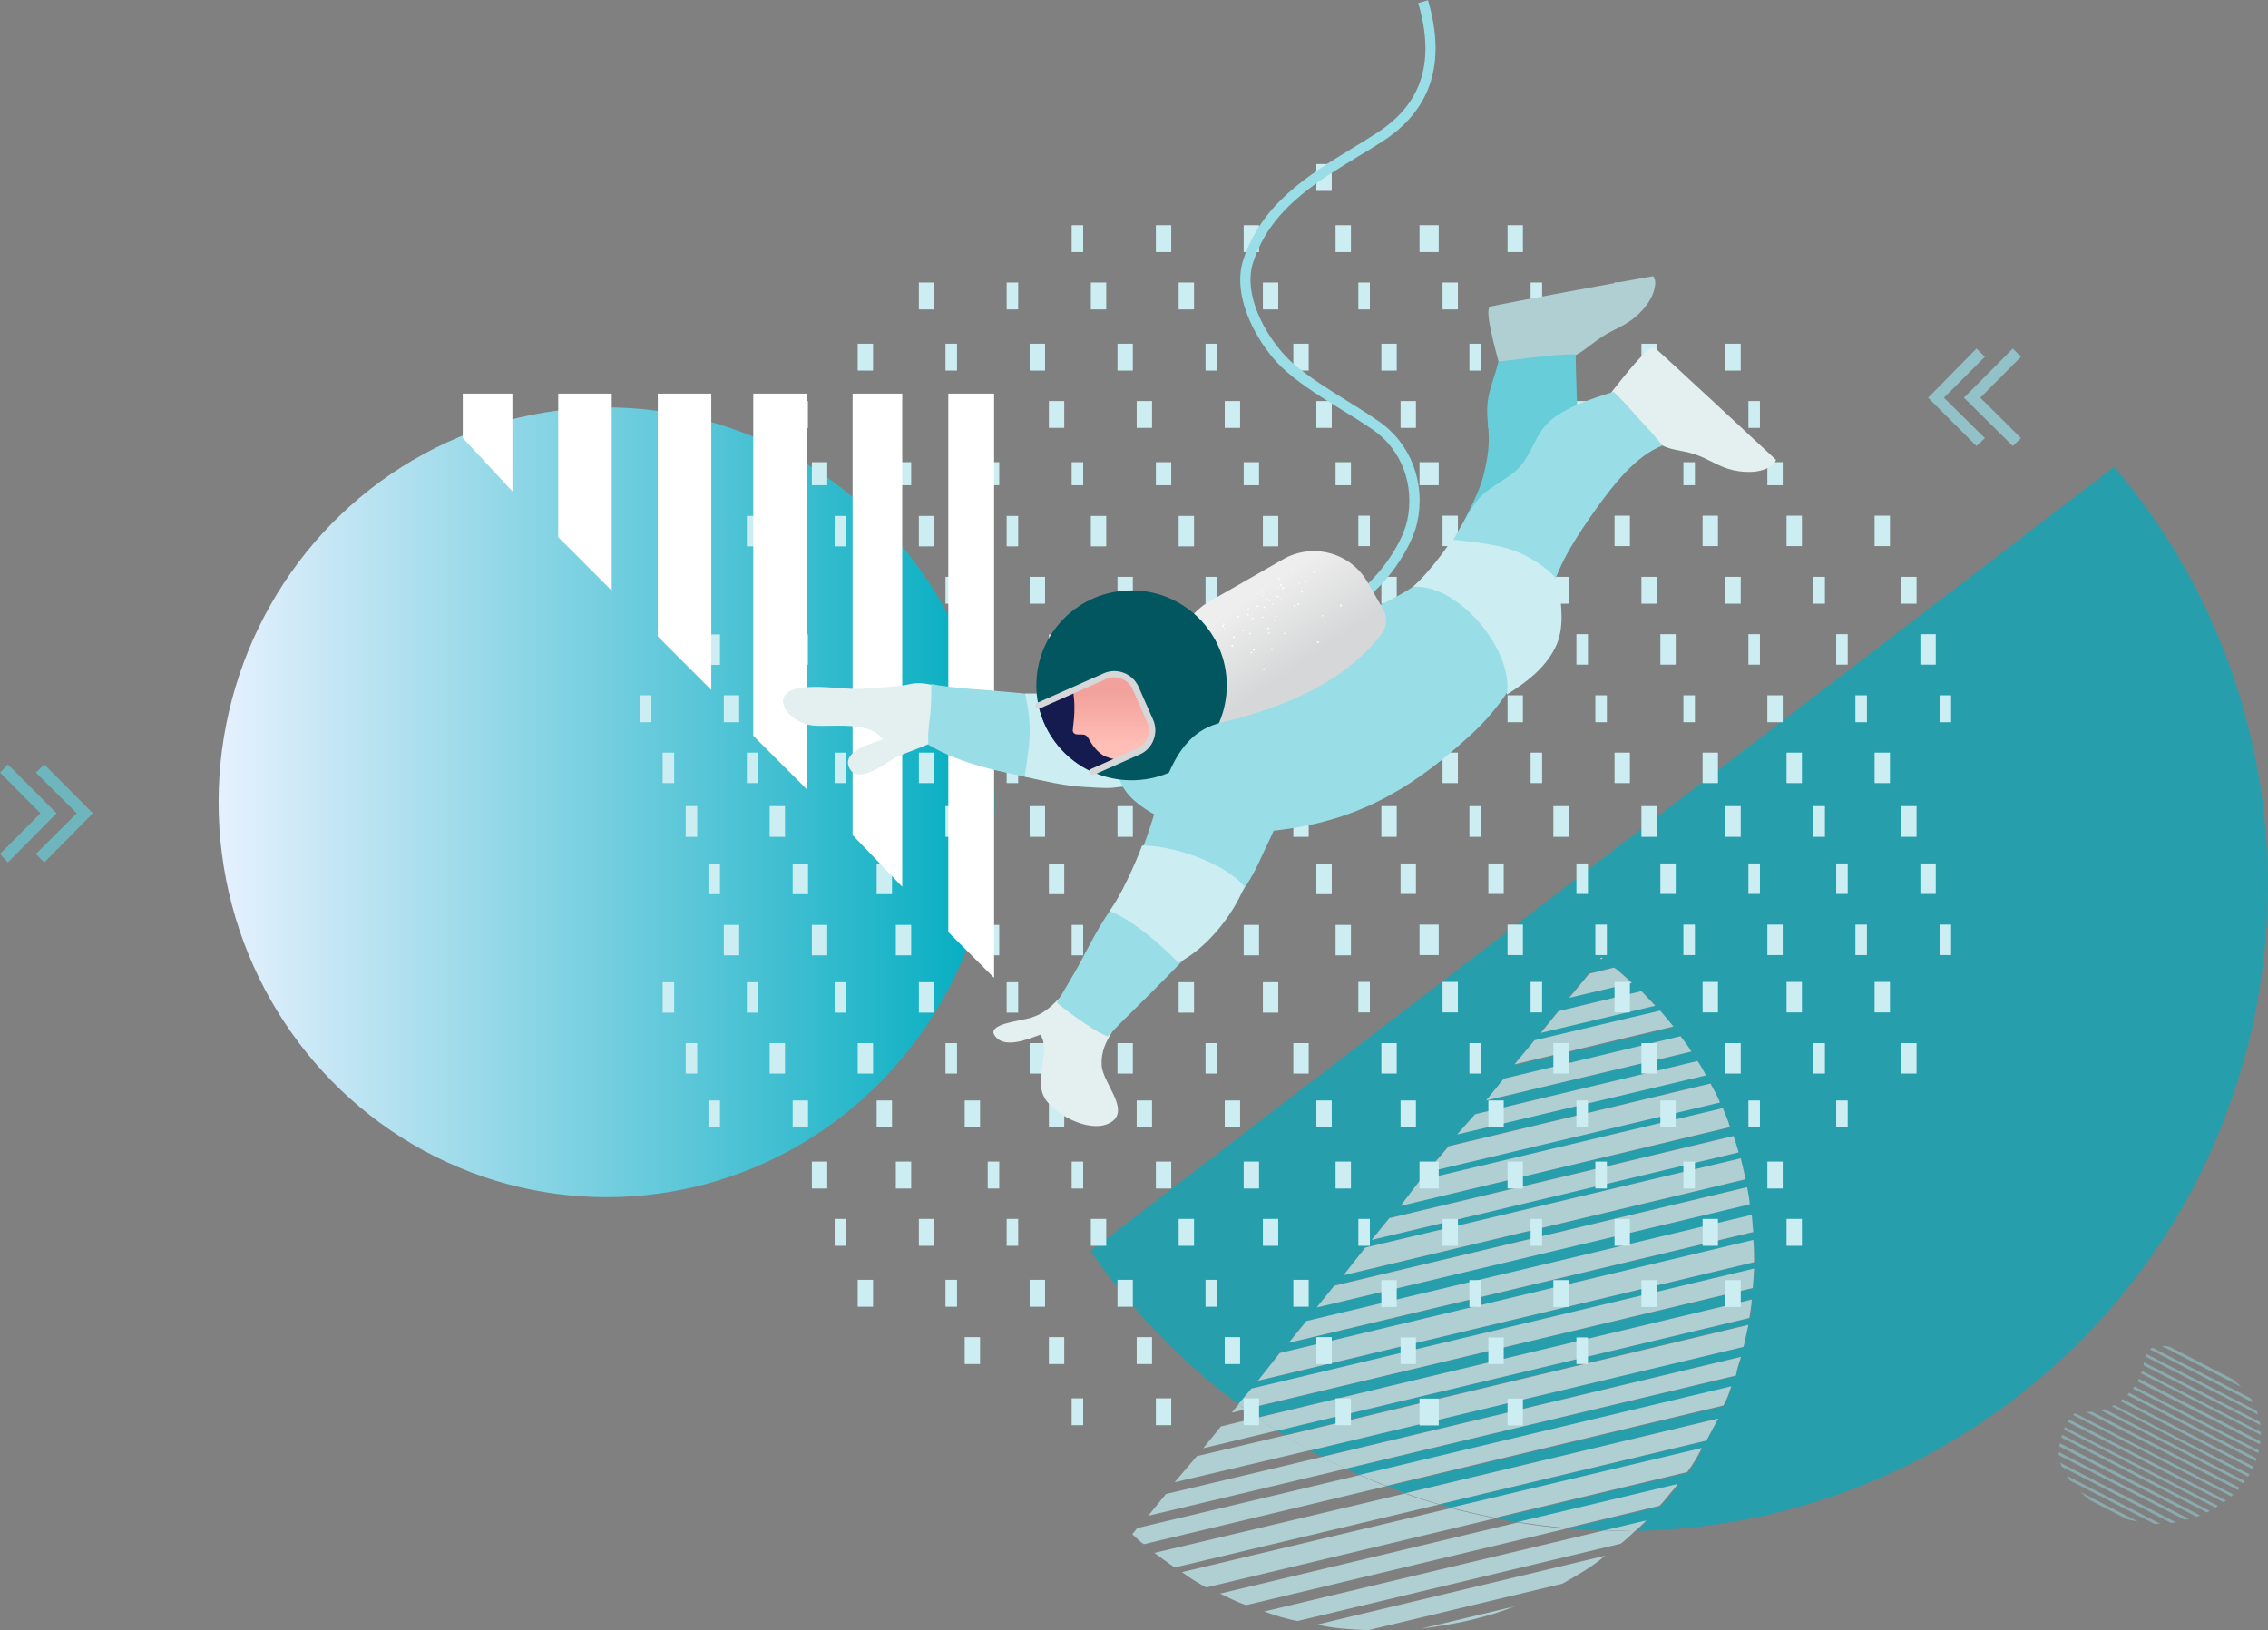 <?xml version="1.0" encoding="utf-8"?>
<!-- Generator: Adobe Illustrator 24.2.0, SVG Export Plug-In . SVG Version: 6.00 Build 0)  -->
<svg version="1.1" id="Layer_1" xmlns="http://www.w3.org/2000/svg" xmlns:xlink="http://www.w3.org/1999/xlink" x="0px" y="0px"
	 viewBox="0 0 886.1 637" style="enable-background:new 0 0 886.1 637;" xml:space="preserve">
<rect x="0" y="0" width="886.1" height="637" fill="#808080" stroke="none"/>
<style type="text/css">
	.st0{fill:url(#SVGID_1_);}
	.st1{opacity:0.69;}
	.st2{fill:#99DEE6;}
	.st3{fill:#67CDD9;}
	.st4{opacity:0.45;fill:#99DEE6;enable-background:new    ;}
	.st5{opacity:0.7;fill:#01ACC0;enable-background:new    ;}
	.st6{fill:#BED6FD;}
	.st7{fill:#AFCFD3;}
	.st8{fill:#CCEEF2;}
	.st9{fill:#FFFFFF;}
	.st10{fill:none;}
	.st11{fill:#E4EFF0;}
	.st12{fill:url(#SVGID_2_);}
	.st13{fill:#015660;}
	.st14{fill:#151A4F;}
	.st15{fill:url(#SVGID_3_);}
	.st16{fill:#D6D7D8;}
</style>
<g>
	
		<linearGradient id="SVGID_1_" gradientUnits="userSpaceOnUse" x1="-3735.408" y1="-2504.983" x2="-1132.833" y2="-2504.983" gradientTransform="matrix(0.117 0 0 -0.117 520.575 21.669)">
		<stop  offset="0" style="stop-color:#E8F1FE"/>
		<stop  offset="1" style="stop-color:#01ACC0"/>
	</linearGradient>
	<ellipse class="st0" cx="237" cy="313.5" rx="151.6" ry="154.3"/>
	<g class="st1">
		<g>
			<polygon class="st2" points="786.4,174.3 767.3,155.4 786.4,136.2 789.6,139.4 773.7,155.4 789.6,171.2 			"/>
		</g>
		<g>
			<polygon class="st2" points="772.2,174.3 753.3,155.4 772.2,136.2 775.5,139.4 759.5,155.4 775.5,171.2 			"/>
		</g>
	</g>
	<g class="st1">
		<g>
			<polygon class="st3" points="3.1,337 0,333.7 15.8,317.8 0,301.9 3.1,298.7 22.1,317.8 			"/>
		</g>
		<g>
			<polygon class="st3" points="17.3,337 14,333.7 30,317.8 14,301.9 17.3,298.7 36.3,317.8 			"/>
		</g>
	</g>
	<g>
		<path class="st4" d="M816.4,586.1l14.5,7.5c1.5,0.4,3,0.7,4.5,1L812.8,583C814.1,584.1,815.2,585.2,816.4,586.1z"/>
		<path class="st4" d="M808.7,578.5l32.9,16.9c0.7,0,1.6,0,2.4,0l-36.6-18.8C807.8,577.1,808.2,577.7,808.7,578.5z"/>
		<path class="st4" d="M805.5,573.1l42.7,22c0.6-0.1,1.2-0.1,1.9-0.3l-45.3-23.3C805.1,572,805.2,572.5,805.5,573.1z"/>
		<path class="st4" d="M804.5,568.7l49.1,25.2c0.6-0.1,1-0.3,1.6-0.4l-50.8-26.1C804.3,567.8,804.3,568.3,804.5,568.7z"/>
		<path class="st4" d="M804.6,565.2l53.6,27.5c0.4-0.1,0.9-0.3,1.3-0.6L804.9,564C804.6,564.3,804.6,564.7,804.6,565.2z"/>
		<path class="st4" d="M805.4,561.7l56.8,29.3c0.4-0.1,0.7-0.4,1.2-0.6l-57.6-29.7C805.5,561,805.4,561.4,805.4,561.7z"/>
		<path class="st4" d="M806.4,558.6l59.1,30.5c0.3-0.1,0.7-0.4,1-0.7l-59.9-30.8C806.7,558,806.6,558.3,806.4,558.6z"/>
		<path class="st4" d="M807.8,555.6l60.9,31.4c0.3-0.3,0.7-0.4,1-0.7l-61.4-31.7C808.2,554.9,808.1,555.3,807.8,555.6z"/>
		<path class="st4" d="M810.2,552.6c-0.1,0.1-0.1,0.1-0.3,0.3l61.8,31.8c0.3-0.3,0.6-0.4,0.9-0.7l-61.7-31.7
			C810.6,552.3,810.3,552.5,810.2,552.6z"/>
		<path class="st4" d="M815.7,551.7c-0.3,0-0.4,0-0.7,0l59.3,30.5c0.3-0.3,0.4-0.6,0.7-0.9l-57.8-29.7
			C816.6,551.7,816.1,551.7,815.7,551.7z"/>
		<path class="st4" d="M820.8,551.1l55.6,28.5c0.3-0.3,0.4-0.6,0.6-0.9l-54.8-28.1C821.8,550.8,821.4,551,820.8,551.1z"/>
		<path class="st4" d="M825,549.5l53.3,27.5c0.1-0.3,0.4-0.6,0.6-0.9l-52.7-27C825.9,549,825.4,549.3,825,549.5z"/>
		<path class="st4" d="M828.4,547.5l51.7,26.6c0.1-0.3,0.3-0.6,0.4-1l-51.1-26.3C829,546.9,828.7,547.2,828.4,547.5z"/>
		<path class="st4" d="M831.1,545.1l50.2,25.8c0.1-0.3,0.3-0.7,0.4-1l-49.9-25.7C831.7,544.7,831.4,544.8,831.1,545.1z"/>
		<path class="st4" d="M833.3,542.6l49,25.2c0.1-0.3,0.1-0.7,0.3-1l-48.7-25.1C833.8,542,833.6,542.3,833.3,542.6z"/>
		<path class="st4" d="M835.1,539.8l47.9,24.6c0-0.4,0.1-0.7,0.1-1.2l-47.5-24.5C835.6,539.2,835.4,539.5,835.1,539.8z"/>
		<path class="st4" d="M883.3,559.6l-46.4-23.9c-0.1,0.3-0.3,0.7-0.3,1l46.7,24C883.3,560.4,883.3,560.1,883.3,559.6z"/>
		<path class="st4" d="M882.9,555.6l-45.3-23.3c0,0.4-0.1,0.7-0.1,1.2l45.7,23.4C883,556.5,883,556,882.9,555.6z"/>
		<path class="st4" d="M881.7,551.3L838.5,529c-0.1,0.3-0.3,0.6-0.4,1l44.1,22.7C882.2,552.3,882,551.9,881.7,551.3z"/>
		<path class="st4" d="M879.5,546.6c-0.1-0.1-0.1-0.3-0.3-0.3L841,526.6c-0.4,0.1-0.7,0.4-1,0.7l40.3,20.8
			C880.1,547.7,879.8,547.1,879.5,546.6z"/>
		<path class="st4" d="M872.4,539l-24.6-12.7c-1-0.3-2.2-0.4-3.3-0.4l31.2,16.1C874.7,541,873.6,540.1,872.4,539z"/>
	</g>
	<path class="st5" d="M834.1,192.4c-2.7-3.4-5.4-6.7-8.1-10L426.1,488.8c2.4,3.6,4.9,7,7.6,10.5c14.8,19.3,31.7,35.7,50.2,49.4
		l5.1-6.1l196.4-46.9c-0.1,2.5-0.3,5.1-0.4,7.6l-198.3,47.3c1.5,1,3.1,2.2,4.6,3.3l193.3-46.1c-0.1,2.5-0.6,4.5-0.9,7.2l-184.9,44
		c0.9,0.6,1.9,1.2,3,1.8l181.3-43.3c-0.6,2.7-1.2,6-1.9,8.7l-169.5,40.5c1.6,0.9,3.3,1.8,4.8,2.5l163.8-39.1
		c-0.7,2.1-1.5,4.8-2.2,7.5l-152.2,36.3c1.8,0.9,3.6,1.6,5.4,2.5l145.2-34.6c-0.9,2.7-1.8,5.4-3,7.6l-131.6,31.4
		c2.4,0.9,4.8,1.8,7.2,2.7l122.3-29.3c-1.5,2.8-3,5.7-4.6,8.7l-104.4,24.9c1.6,0.4,3.1,0.9,4.8,1.3l98-23.3
		c-1.6,3.6-3.7,6.6-5.7,9.6l-75.1,17.9c3,0.6,6,1.2,9,1.6l62.3-14.8c-0.7,1.5-1.6,2.2-2.5,3.3c-1.5,1.8-2.8,3.6-4.5,5.2l-36.3,8.7
		c4.9,0.4,9.9,0.7,14.8,0.9l16.4-3.9c-1.3,1.3-2.7,2.7-4,3.9c51.8-1,103.8-18.1,148-52C897.8,461.4,918.7,303.1,834.1,192.4z
		 M625.7,374.1c0.1,0.1,0.4,0.4,0.6,0.4l-1.2,0.3L625.7,374.1z M620.8,380.3l9.7-2.4c0.4,0.6,0.7,0.4,1,0.7c2.1,1.6,4,3.6,6,5.1
		l-24.5,5.8L620.8,380.3z M608.9,395.1l32.4-7.8c1.9,2.1,3.6,3.6,5.4,5.5L602,403.4L608.9,395.1z M599.4,406.7l49.1-11.6
		c1.8,2.1,3.6,4.2,5.4,6.3l-62.1,14.8L599.4,406.7z M587.5,421.5l69.1-16.6c1.5,2.1,2.7,3.7,4.2,6L580.6,430L587.5,421.5z
		 M576.3,435.4l86.9-20.8c1.2,1.6,2.4,3.9,3.4,5.4l-97.2,23.1L576.3,435.4z M566,447.8l102.3-24.5c1.2,2.2,2.5,5.1,3.7,7.3
		l-114.7,27.3L566,447.8z M554.8,461.2L673.1,433c1.2,2.8,2.1,5.1,3,7.5l-128.9,30.6L554.8,461.2z M542.8,475.9l134.4-32.1
		c0.7,2.4,1.5,4.6,2.1,6.4L536,484.4L542.8,475.9z M533.4,487.5l146.7-34.9c0.7,3,1.3,5.4,2.1,8.2l-157.1,37.5L533.4,487.5z
		 M521.3,502.3l161.3-38.5c0.4,2.4,0.9,4.8,1.2,6.6l-169.2,40.3L521.3,502.3z M510.3,516.3l174-41.5c0.3,2.4,0.4,4.3,0.6,6.7
		l-181.5,43.3L510.3,516.3z M491.5,539.5l8.5-10.8l185.2-44.2c0.1,3.1,0.1,5.5,0.3,8.7L491.5,539.5z"/>
	<path class="st6" d="M625.7,374.1l-0.6,0.7l1.2-0.3C626.2,374.6,625.9,374.3,625.7,374.1z"/>
	<g>
		<path class="st7" d="M534.5,637l76-18.2c5.7-3.3,11.4-6.4,16.6-10.9l-112.5,26.9C521.3,636.4,527.8,636.7,534.5,637z"/>
		<path class="st7" d="M626.8,598l-132.9,31.7c4.3,1.5,8.7,3,13.1,3.7l126.2-30.2c2.1-1.6,4-3.4,6-5.4
			C635.1,598.2,631,598.2,626.8,598z"/>
		<path class="st7" d="M643.2,594.1l-16.4,3.9c4.2,0.1,8.2,0.1,12.4,0C640.5,596.8,641.9,595.5,643.2,594.1z"/>
		<path class="st7" d="M444.3,597.1l-1.9,2.4c1.5,1.3,3,3,4.5,3.9l94.8-22.7c-3.6-1.3-7-2.8-10.5-4.3L444.3,597.1z"/>
		<path class="st7" d="M676.4,541.7l-145.2,34.6c3.4,1.5,7,3,10.5,4.3l131.6-31.4C674.6,547.2,675.5,544.4,676.4,541.7z"/>
		<path class="st7" d="M467.6,569l-8.7,10.2l52.9-12.5c-3.3-1.8-6.6-3.7-9.9-5.8L467.6,569z"/>
		<path class="st7" d="M683.1,517.7L501.8,561c3.3,1.9,6.6,3.9,9.9,5.8l169.5-40.5C681.9,523.5,682.5,520.2,683.1,517.7z"/>
		<path class="st7" d="M455.5,583.8l-6.9,8.5l77.2-18.4c-3.1-1.5-6.3-3-9.3-4.6L455.5,583.8z"/>
		<path class="st7" d="M680.2,530.2l-163.8,39.1c3.1,1.6,6.1,3.1,9.3,4.6l152.5-36.4C678.7,534.8,679.5,532.3,680.2,530.2z"/>
		<path class="st7" d="M451,606.8c2.5,1.9,5.2,3.7,7.9,5.7l103.3-24.6c-4.5-1.3-9-2.7-13.3-4.3L451,606.8z"/>
		<path class="st7" d="M671.3,554.3L549,583.5c4.5,1.6,8.8,3,13.3,4.3l104.4-24.9C668.3,559.9,669.8,557.1,671.3,554.3z"/>
		<path class="st7" d="M631.6,378.8c-0.3-0.3-0.6-0.3-1-0.7l-9.7,2.4l-7.8,9.4l24.5-5.8C635.7,382.4,633.6,380.4,631.6,378.8z"/>
		<path class="st7" d="M680.1,452.6l-146.7,34.9l-8.5,10.8L682,460.8C681.4,457.9,680.8,455.5,680.1,452.6z"/>
		<path class="st7" d="M476.7,622.7c3.3,1.6,6.7,3.4,10.2,4.5L612,597.3c-6.3-0.6-12.7-1.3-19-2.4L476.7,622.7z"/>
		<path class="st7" d="M652.8,583.2c0.9-1,1.8-1.9,2.5-3.3L593,594.7c6.3,1,12.5,1.8,19,2.4l36.3-8.7
			C649.8,587,651.3,585,652.8,583.2z"/>
		<path class="st7" d="M461.8,614.3c3.1,2.4,6.3,4.2,9.4,6l112.9-27c-5.7-1.2-11.5-2.5-17.2-4L461.8,614.3z"/>
		<path class="st7" d="M664.9,565.8l-98,23.3c5.7,1.5,11.4,2.8,17.2,4l75.1-17.9C661.3,572.3,663.2,569.3,664.9,565.8z"/>
		<path class="st7" d="M477,557.4l-6.9,8.5l28.7-6.9c-2.5-1.6-5.1-3.3-7.6-5.1L477,557.4z"/>
		<path class="st7" d="M684.4,507.8L491.2,554c2.5,1.8,5.1,3.4,7.6,5.1L683.5,515C683.8,512.4,684.3,510.3,684.4,507.8z"/>
		<path class="st7" d="M663.2,414.6l-86.9,20.8l-7,7.9l97.2-23.1C665.6,418.4,664.4,416.3,663.2,414.6z"/>
		<path class="st7" d="M648.6,394.9l-49.1,11.6l-7.8,9.4l62.1-14.8C652.2,399.1,650.4,397,648.6,394.9z"/>
		<path class="st7" d="M656.6,404.9l-69.1,16.6l-6.9,8.5l80.2-19.1C659.5,408.6,658.1,407,656.6,404.9z"/>
		<path class="st7" d="M668.3,423.4L566,447.9l-8.7,10.2L672,430.8C671,428.4,669.6,425.7,668.3,423.4z"/>
		<path class="st7" d="M641.3,387.3l-32.4,7.8l-6.9,8.5l44.7-10.6C644.8,390.9,643.2,389.4,641.3,387.3z"/>
		<path class="st7" d="M481.2,552l5.4-1.3c-0.9-0.6-1.8-1.3-2.7-1.9L481.2,552z"/>
		<path class="st7" d="M685.3,495.7l-196.4,46.9l-5.1,6.1c0.9,0.6,1.8,1.3,2.7,1.9l198.3-47.3C685,500.8,685.2,498.3,685.3,495.7z"
			/>
		<path class="st7" d="M591.7,627.7l-36.4,8.7C567.6,634.8,580,632.4,591.7,627.7z"/>
		<path class="st7" d="M684.4,474.7l-174,41.5l-6.9,8.5L685,481.4C684.7,479,684.7,477.2,684.4,474.7z"/>
		<path class="st7" d="M500,528.7l-8.5,10.8l193.8-46.3c0-3.1,0-5.7-0.3-8.7L500,528.7z"/>
		<path class="st7" d="M677.3,443.9L542.8,476l-6.9,8.5l143.4-34.2C678.7,448.5,678.1,446.1,677.3,443.9z"/>
		<path class="st7" d="M682.6,463.9l-161.3,38.5l-6.9,8.5l169.2-40.3C683.5,468.7,683.1,466.3,682.6,463.9z"/>
		<path class="st7" d="M673.1,433l-118.3,28.2l-7.6,10l128.7-30.8C675.2,438.1,674.3,435.8,673.1,433z"/>
	</g>
	<path class="st8" d="M757.8,271.7h4.5v10.5h-4.5V271.7z M757.8,361.3h4.5v11.9h-4.5V361.3z M750.3,247.8h6v11.9h-6V247.8z
		 M750.3,337.4h6v11.9h-6V337.4z M742.8,225.4h6v10.5h-6V225.4z M742.8,315h6v12h-6V315z M742.8,407.6h6v11.9h-6V407.6z
		 M732.4,201.5h6v11.9h-6V201.5z M732.4,294.1h6V306h-6V294.1z M732.4,383.7h6v11.9h-6V383.7z M724.9,271.7h4.5v10.5h-4.5V271.7z
		 M724.9,361.3h4.5v11.9h-4.5V361.3z M717.4,247.8h4.5v11.9h-4.5V247.8z M717.4,337.4h4.5v11.9h-4.5V337.4z M717.4,430h4.5v10.5
		h-4.5V430z M708.5,225.4h4.5v10.5h-4.5V225.4z M708.5,315h4.5v12h-4.5V315z M708.5,407.6h4.5v11.9h-4.5V407.6z M698,201.5h6v11.9
		h-6V201.5z M698,294.1h6V306h-6V294.1z M698,383.7h6v11.9h-6V383.7z M698,476.3h6v10.5h-6V476.3z M690.5,180.6h6v9h-6V180.6z
		 M690.5,271.7h6v10.5h-6V271.7z M690.5,361.3h6v11.9h-6V361.3z M690.5,453.9h6v10.5h-6V453.9z M683.1,156.7h4.5v10.5h-4.5V156.7z
		 M683.1,247.8h4.5v11.9h-4.5V247.8z M683.1,337.4h4.5v11.9h-4.5V337.4z M683.1,430h4.5v10.5h-4.5V430z M674.1,134.3h6v10.5h-6
		V134.3z M674.1,225.4h6v10.5h-6V225.4z M674.1,315h6v12h-6V315z M674.1,407.6h6v11.9h-6V407.6z M674.1,500.2h6v10.5h-6V500.2z
		 M665.2,201.5h6v11.9h-6V201.5z M665.2,294.1h6V306h-6V294.1z M665.2,383.7h6v11.9h-6V383.7z M665.2,476.3h6v10.5h-6V476.3z
		 M657.7,180.6h4.5v9h-4.5V180.6z M657.7,271.7h4.5v10.5h-4.5V271.7z M657.7,361.3h4.5v11.9h-4.5V361.3z M657.7,453.9h4.5v10.5h-4.5
		V453.9z M648.7,156.7h6v10.5h-6V156.7z M648.7,247.8h6v11.9h-6V247.8z M648.7,337.4h6v11.9h-6V337.4z M648.7,430h6v10.5h-6V430z
		 M641.3,134.3h6v10.5h-6V134.3z M641.3,225.4h6v10.5h-6V225.4z M641.3,315h6v12h-6V315z M641.3,407.6h6v11.9h-6V407.6z
		 M641.3,500.2h6v10.5h-6V500.2z M630.8,110.4h6v10.5h-6V110.4z M630.8,201.5h6v11.9h-6V201.5z M630.8,294.1h6V306h-6V294.1z
		 M630.8,383.7h6v11.9h-6V383.7z M630.8,476.3h6v10.5h-6V476.3z M623.3,180.6h4.5v9h-4.5V180.6z M623.3,271.7h4.5v10.5h-4.5V271.7z
		 M623.3,361.3h4.5v11.9h-4.5V361.3z M623.3,453.9h4.5v10.5h-4.5V453.9z M615.9,156.7h4.5v10.5h-4.5V156.7z M615.9,247.8h4.5v11.9
		h-4.5V247.8z M615.9,337.4h4.5v11.9h-4.5V337.4z M615.9,430h4.5v10.5h-4.5V430z M615.9,522.6h4.5V533h-4.5V522.6z M606.9,134.3h6
		v10.5h-6V134.3z M606.9,225.4h6v10.5h-6V225.4z M606.9,315h6v12h-6V315z M606.9,407.6h6v11.9h-6V407.6z M606.9,500.2h6v10.5h-6
		V500.2z M598,110.4h4.5v10.5H598V110.4z M598,201.5h4.5v11.9H598V201.5z M598,294.1h4.5V306H598V294.1z M598,383.7h4.5v11.9H598
		V383.7z M598,476.3h4.5v10.5H598V476.3z M589,88h6v10.5h-6V88z M589,180.6h6v9h-6V180.6z M589,271.7h6v10.5h-6V271.7z M589,361.3h6
		v11.9h-6V361.3z M589,453.9h6v10.5h-6V453.9z M589,546.5h6V557h-6V546.5z M581.5,156.7h6v10.5h-6V156.7z M581.5,247.8h6v11.9h-6
		V247.8z M581.5,337.4h6v11.9h-6V337.4z M581.5,430h6v10.5h-6V430z M581.5,522.6h6V533h-6V522.6z M574.1,134.3h4.5v10.5h-4.5V134.3z
		 M574.1,225.4h4.5v10.5h-4.5V225.4z M574.1,315h4.5v12h-4.5V315z M574.1,407.6h4.5v11.9h-4.5V407.6z M574.1,500.2h4.5v10.5h-4.5
		V500.2z M563.6,110.4h6v10.5h-6V110.4z M563.6,201.5h6v11.9h-6V201.5z M563.6,294.1h6V306h-6V294.1z M563.6,383.7h6v11.9h-6V383.7z
		 M563.6,476.3h6v10.5h-6V476.3z M554.6,88h7.5v10.5h-7.5V88z M554.6,180.6h7.5v9h-7.5V180.6z M554.6,271.7h7.5v10.5h-7.5V271.7z
		 M554.6,361.3h7.5v11.9h-7.5V361.3z M554.6,453.9h7.5v10.5h-7.5V453.9z M554.6,546.5h7.5V557h-7.5V546.5z M547.2,156.7h6v10.5h-6
		V156.7z M547.2,247.8h6v11.9h-6V247.8z M547.2,337.4h6v11.9h-6V337.4z M547.2,430h6v10.5h-6V430z M547.2,522.6h6V533h-6V522.6z
		 M539.7,134.3h6v10.5h-6V134.3z M539.7,225.4h6v10.5h-6V225.4z M539.7,315h6v12h-6V315z M539.7,407.6h6v11.9h-6V407.6z
		 M539.7,500.2h6v10.5h-6V500.2z M530.7,110.4h4.5v10.5h-4.5V110.4z M530.7,201.5h4.5v11.9h-4.5V201.5z M530.7,294.1h4.5V306h-4.5
		V294.1z M530.7,383.7h4.5v11.9h-4.5V383.7z M530.7,476.3h4.5v10.5h-4.5V476.3z M254.5,282.2H250v-10.5h4.5V282.2z M263.4,395.7
		h-4.5v-11.9h4.5V395.7z M263.4,306h-4.5v-11.9h4.5V306z M272.4,419.5h-4.5v-11.9h4.5V419.5z M272.4,327h-4.5v-12h4.5V327z
		 M272.4,235.9h-4.5v-10.5h4.5V235.9z M281.3,440.5h-4.5V430h4.5V440.5z M281.3,349.4h-4.5v-11.9h4.5V349.4z M281.3,259.8h-4.5
		v-11.9h4.5V259.8z M288.8,373.3h-6v-11.9h6V373.3z M288.8,282.2h-6v-10.5h6V282.2z M296.3,395.7h-4.5v-11.9h4.5V395.7z M296.3,306
		h-4.5v-11.9h4.5V306z M296.3,213.5h-4.5v-11.9h4.5V213.5z M306.7,419.5h-6v-11.9h6V419.5z M306.7,327h-6v-12h6V327z M306.7,235.9
		h-6v-10.5h6V235.9z M315.7,440.5h-6V430h6V440.5z M315.7,349.4h-6v-11.9h6V349.4z M315.7,259.8h-6v-11.9h6V259.8z M315.7,167.2h-6
		v-10.5h6V167.2z M323.2,464.4h-6v-10.5h6V464.4z M323.2,373.3h-6v-11.9h6V373.3z M323.2,282.2h-6v-10.5h6V282.2z M323.2,189.6h-6
		v-9h6V189.6z M330.6,486.8h-4.5v-10.5h4.5V486.8z M330.6,395.7h-4.5v-11.9h4.5V395.7z M330.6,306h-4.5v-11.9h4.5V306z M330.6,213.5
		h-4.5v-11.9h4.5V213.5z M341.1,510.6h-6v-10.5h6V510.6z M341.1,419.5h-6v-11.9h6V419.5z M341.1,327h-6v-12h6V327z M341.1,235.9h-6
		v-10.5h6V235.9z M341.1,144.8h-6v-10.5h6V144.8z M348.5,440.5h-6V430h6V440.5z M348.5,349.4h-6v-11.9h6V349.4z M348.5,259.8h-6
		v-11.9h6V259.8z M348.5,167.2h-6v-10.5h6V167.2z M356,464.4h-6v-10.5h6V464.4z M356,373.3h-6v-11.9h6V373.3z M356,282.2h-6v-10.5h6
		V282.2z M356,189.6h-6v-9h6V189.6z M365,486.8h-6v-10.5h6V486.8z M365,395.7h-6v-11.9h6V395.7z M365,306h-6v-11.9h6V306z
		 M365,213.5h-6v-11.9h6V213.5z M365,120.9h-6v-10.5h6V120.9z M373.9,510.6h-4.5v-10.5h4.5V510.6z M373.9,419.5h-4.5v-11.9h4.5
		V419.5z M373.9,327h-4.5v-12h4.5V327z M373.9,235.9h-4.5v-10.5h4.5V235.9z M373.9,144.8h-4.5v-10.5h4.5V144.8z M382.9,533h-6v-10.5
		h6V533z M382.9,440.5h-6V430h6V440.5z M382.9,349.4h-6v-11.9h6V349.4z M382.9,259.8h-6v-11.9h6V259.8z M382.9,167.2h-6v-10.5h6
		V167.2z M390.4,464.4h-4.5v-10.5h4.5V464.4z M390.4,373.3h-4.5v-11.9h4.5V373.3z M390.4,282.2h-4.5v-10.5h4.5V282.2z M390.4,189.6
		h-4.5v-9h4.5V189.6z M397.8,486.8h-4.5v-10.5h4.5V486.8z M397.8,395.7h-4.5v-11.9h4.5V395.7z M397.8,306h-4.5v-11.9h4.5V306z
		 M397.8,213.5h-4.5v-11.9h4.5V213.5z M397.8,120.9h-4.5v-10.5h4.5V120.9z M408.3,510.6h-6v-10.5h6V510.6z M408.3,419.5h-6v-11.9h6
		V419.5z M408.3,327h-6v-12h6V327z M408.3,235.9h-6v-10.5h6V235.9z M408.3,144.8h-6v-10.5h6V144.8z M415.8,533h-6v-10.5h6V533z
		 M415.8,440.5h-6V430h6V440.5z M415.8,349.4h-6v-11.9h6V349.4z M415.8,259.8h-6v-11.9h6V259.8z M415.8,167.2h-6v-10.5h6V167.2z
		 M423.2,556.9h-4.5v-10.5h4.5V556.9z M423.2,464.4h-4.5v-10.5h4.5V464.4z M423.2,373.3h-4.5v-11.9h4.5V373.3z M423.2,282.2h-4.5
		v-10.5h4.5V282.2z M423.2,189.6h-4.5v-9h4.5V189.6z M423.2,98.5h-4.5V88h4.5V98.5z M432.2,486.8h-6v-10.5h6V486.8z M432.2,395.7h-6
		v-11.9h6V395.7z M432.2,306h-6v-11.9h6V306z M432.2,213.5h-6v-11.9h6V213.5z M432.2,120.9h-6v-10.5h6V120.9z M442.6,510.6h-6v-10.5
		h6V510.6z M442.6,419.5h-6v-11.9h6V419.5z M442.6,327h-6v-12h6V327z M442.6,235.9h-6v-10.5h6V235.9z M442.6,144.8h-6v-10.5h6V144.8
		z M450.1,533h-6v-10.5h6V533z M450.1,440.5h-6V430h6V440.5z M450.1,349.4h-6v-11.9h6V349.4z M450.1,259.8h-6v-11.9h6V259.8z
		 M450.1,167.2h-6v-10.5h6V167.2z M457.6,556.9h-6v-10.5h6V556.9z M457.6,464.4h-6v-10.5h6V464.4z M457.6,373.3h-6v-11.9h6V373.3z
		 M457.6,282.2h-6v-10.5h6V282.2z M457.6,189.6h-6v-9h6V189.6z M457.6,98.5h-6V88h6V98.5z M466.5,486.8h-6v-10.5h6V486.8z
		 M466.5,395.7h-6v-11.9h6V395.7z M466.5,306h-6v-11.9h6V306z M466.5,213.5h-6v-11.9h6V213.5z M466.5,120.9h-6v-10.5h6V120.9z
		 M475.5,510.6H471v-10.5h4.5V510.6z M475.5,419.5H471v-11.9h4.5V419.5z M475.5,327H471v-12h4.5V327z M475.5,235.9H471v-10.5h4.5
		V235.9z M475.5,144.8H471v-10.5h4.5V144.8z M484.5,533h-6v-10.5h6V533z M484.5,440.5h-6V430h6V440.5z M484.5,349.4h-6v-11.9h6
		V349.4z M484.5,259.8h-6v-11.9h6V259.8z M484.5,167.2h-6v-10.5h6V167.2z M491.9,556.9h-6v-10.5h6V556.9z M491.9,464.4h-6v-10.5h6
		V464.4z M491.9,373.3h-6v-11.9h6V373.3z M491.9,282.2h-6v-10.5h6V282.2z M491.9,189.6h-6v-9h6V189.6z M491.9,98.5h-6V88h6V98.5z
		 M499.4,486.8h-6v-10.5h6V486.8z M499.4,395.7h-6v-11.9h6V395.7z M499.4,306h-6v-11.9h6V306z M499.4,213.5h-6v-11.9h6V213.5z
		 M499.4,120.9h-6v-10.5h6V120.9z M511.3,510.6h-6v-10.5h6V510.6z M511.3,419.5h-6v-11.9h6V419.5z M511.3,327h-6v-12h6V327z
		 M511.3,235.9h-6v-10.5h6V235.9z M511.3,144.8h-6v-10.5h6V144.8z M520.3,533h-6v-10.5h6V533z M520.3,440.5h-6V430h6V440.5z
		 M520.3,349.4h-6v-11.9h6V349.4z M520.3,259.8h-6v-11.9h6V259.8z M520.3,167.2h-6v-10.5h6V167.2z M520.3,74.6h-6V64.1h6V74.6z
		 M527.8,556.9h-6v-10.5h6V556.9z M527.8,464.4h-6v-10.5h6V464.4z M527.8,373.3h-6v-11.9h6V373.3z M527.8,282.2h-6v-10.5h6V282.2z
		 M527.8,189.6h-6v-9h6V189.6z M521.8,98.5V88h6v10.5H521.8z"/>
	<g>
		<polygon class="st9" points="277.9,153.8 257,153.8 257,248.7 277.9,269.6 		"/>
		<polygon class="st9" points="239,153.8 218.1,153.8 218.1,209.9 239,230.8 		"/>
		<polygon class="st9" points="200.2,153.8 180.8,153.8 180.8,171.1 200.2,192 		"/>
		<polygon class="st9" points="352.5,153.8 333.1,153.8 333.1,326.3 352.5,346.5 		"/>
		<polygon class="st9" points="370.5,364.2 388.4,382.1 388.4,153.8 370.5,153.8 		"/>
		<polygon class="st9" points="315.2,153.8 294.3,153.8 294.3,287.5 315.2,308.4 		"/>
	</g>
</g>
<rect x="306" class="st10" width="388" height="440"/>
<path class="st11" d="M368.3,268.2c-4.3-0.3-8-2-12.7-0.9s-11.7,1.3-16.5,1.7c-9.1,0.8-16.9-1.4-25.6-0.3
	c-14.4,1.8-5.6,13.9,4.2,14.8c7.7,0.7,21.8-2,27.3,5.4c-3.8,1.5-16.1,4.4-13.3,10.9c3.1,7.2,14-1.4,17.5-3.4
	c4.6-2.6,16.6-5.8,19-9.1C371,283.8,370.3,268.4,368.3,268.2z"/>
<path class="st2" d="M363.5,278.7c-0.4,4-1.1,7-0.8,12.3c13.2,7.9,29,10.7,43.8,13.7c16,3.2,33,4.1,49.2,0.7
	c8.6-1.8,15.9-7.6,17.7-16.8c1.8-9.2-0.2-20.3-10.5-23.5c-14.9-4.5-29,3.7-43.4,5.9c-8.6,1.3-15.8,0.3-24.4-0.5
	c-10.1-1-21.4-1.4-31.3-3.2C364,267.6,363.8,275.5,363.5,278.7z"/>
<path class="st8" d="M400.5,271.1c1.2,5.5,1.8,9.1,1.8,15c0,5-1.4,14.1-2,17.4c7.9,1.7,15.3,3.6,23.4,4c3.7,0.2,7.5,0.6,11.3,0.3
	c4-0.4,7.9-2.1,11.8-2.2c-1.6-1.7-0.4-6.6-0.2-9c0.2-3.4-0.4-6.7-1.3-9.9c-1.9-6.8-4.6-13.6-7.4-20.1c-11.6,4.7-9.4,3.1-24.4,4.2
	C413.5,271.2,400,270.8,400.5,271.1z"/>
<path class="st11" d="M629.4,153.5c4.9-6.2,14.7-18.9,17-17.7c4.3,3.7,39.8,36.7,47.5,43.9c-0.7,1.9-2.1,2.7-4,3.5
	c-4.9,2.1-11.9,1.2-16.4-0.6c-4.5-1.8-6.7-3.5-11.4-5.1c-5.3-1.8-9.6-1.3-14.1-4.3c-1.9-1.2-5.3-5.8-6.8-7.4
	C637.4,161.7,633.4,157.6,629.4,153.5z"/>
<path class="st7" d="M586.2,144c-2-7.6-6.4-23-4-24.2c5.6-1.3,53.3-10.1,63.7-11.9c1.1,1.7,0.9,3.3,0.4,5.3
	c-1.3,5.2-6.1,10.2-10.3,12.8c-4.1,2.6-6.8,3.3-10.8,6.1c-4.6,3.1-7.4,6.1-12.5,8c-2.1,0.8-7.2,1.6-9.4,1.9
	C597.5,142.5,591.8,143.2,586.2,144z"/>
<path class="st11" d="M415.5,388.4c-4.6,4.7-7.5,8-13.9,9.6c-4.5,1.1-14.9,2.3-13.3,6.1c3.4,6.3,13.4,1.9,18.2,0.2
	c4.4,7.1-3.5,17.9,2.4,25.9c4.6,6.2,18,12.9,25.2,8.3c7.7-4.9-3.5-15.4-3.7-22.5c-0.4-10,7.2-14.6,9.3-23.6
	C432.1,392.7,421.5,382.3,415.5,388.4z"/>
<path class="st3" d="M615.6,138.5c0.1,9.3,0.7,21.9,0.9,29.8c0.2,9.1-1.5,18.8-2.4,28c-0.8,8.5-4.7,22.9-6.8,31.3
	c-2.2,9,0.6,12.5-3.6,20.4c-11.3-2.4-28.3-6.9-40-8.3c-0.2-9.4,1.5-15,4-24.8c2.9-11.1,9.5-19.4,11.9-29.2c2-8,2.5-12.8,1.7-20.6
	c-1.2-10.5,1.9-14.6,4.2-24C586.2,141.6,606.9,138.1,615.6,138.5z"/>
<g>
	<path class="st2" d="M525.7,238.7l-1.4-3.7c10.9-4.2,23.2-20.9,25.5-31.6c3-13.8-2.2-27.7-13.3-35.4c-4.1-2.8-8.4-5.5-12.5-8
		c-7.3-4.5-14.8-9.1-21.5-14.9c-5.6-4.8-10.8-12.1-14.1-19.5c-2.8-6.3-5.5-15.5-2.6-24.3c7.2-21.7,25.2-32.8,42.6-43.4
		c3.2-1.9,6.5-4,9.6-6c17.6-11.3,22.8-27.9,16.1-50.7l3.8-1.1c7.2,24.3,1.3,42.9-17.7,55.1c-3.2,2.1-6.5,4.1-9.7,6
		c-17.6,10.8-34.2,20.9-40.9,41.3c-4.5,13.8,6.6,31.7,15.6,39.5c6.5,5.6,13.5,9.9,20.9,14.5c4.2,2.6,8.5,5.3,12.7,8.2
		c12.4,8.6,18.3,24.1,14.9,39.5C551.1,215.9,538.1,233.9,525.7,238.7z"/>
</g>
<path class="st2" d="M437,303.3c1.7,6.4,6.8,10.7,12.7,14.2c5,3,11.3,4.5,16.9,5.8c12.9,2.9,24.5,2.4,37.2,0.5
	c29.3-4.4,49.7-17.1,71.3-37.1c10.6-9.7,18.6-22.3,24.1-35.8c3-7.4,5.6-11.9,7.1-19.5c2-10.5,10.9-23.6,17.4-32.7
	c6.4-8.9,15.2-20.5,25.8-24.6c-3.8-5-8.4-9.4-12.4-14.1c-2.8-3.3-6.7-6.9-6.7-6.9s-5.5,1.7-9.6,3.2c-6.1,2.3-13.5,5.5-17.6,10.7
	c-4.2,5.3-5.5,11.9-10.7,16.7c-4.9,4.5-12.1,7.1-16.1,12.8c-3.6,5.2-8,13.6-11.4,19.2c-7,11.5-15.6,15.6-27.3,21.5
	c-20.6,10.3-40.4,16.9-62.7,20.5c-23.8,3.9-37.8,13.9-38,37.5C437.7,294.9,436.9,300,437,303.3z"/>
<path class="st8" d="M567.3,210.9c0,0,16.8,1.3,24.6,4.4c8.9,3.5,16.7,9.9,17.1,13.1c1,8.3,2.4,17.2-1.4,24.7
	c-4.1,8.2-11.3,13.5-18.9,18.3c2.9-16.9-18.7-43.4-36.7-42.1C559.7,222.5,567.3,210.9,567.3,210.9z"/>
<linearGradient id="SVGID_2_" gradientUnits="userSpaceOnUse" x1="-364.824" y1="356.725" x2="-325.826" y2="413.722" gradientTransform="matrix(0.498 0 0 0.497 669.95 56.248)">
	<stop  offset="0" style="stop-color:#EEEEEE"/>
	<stop  offset="0.952" style="stop-color:#D6D7D8"/>
</linearGradient>
<path class="st12" d="M539.7,247.8c-14.6,19-38.8,29.4-67.5,35.7l-8.8-15.3c-6.7-11.6-2.7-26.4,9-33.1l28.8-16.5
	c11.6-6.7,26.5-2.7,33.1,8.9l6,10.4C542.2,241.1,541.9,245,539.7,247.8z"/>
<ellipse class="st13" cx="442.1" cy="267.8" rx="37.2" ry="37.1"/>
<path class="st2" d="M485.1,281.5c-28,0-29.9,27.5-38.8,50.3c-3.8,9.9-8.2,17.5-14.2,26.4c-3.4,5.1-7.4,12.8-10.2,18.2
	c-1.4,2.6-8.8,15.2-9,15.4c4.3,3.7,10.1,7.6,14.6,10.5c2.5,1.6,5.2,2.7,5.2,2.7s4.4-4.6,8.4-8.5c10.1-10,20-19.9,29.8-30.4
	c8.4-9,16.5-19,21.5-30.3c4.3-9.6,11.2-21.1,9.6-32.3C501.2,298.4,497.4,281.5,485.1,281.5z"/>
<path class="st8" d="M446.2,330.4c12,0,32,6.6,40,16c-4.9,12.1-15.3,24.5-25.9,29.8c-5.3-6-18.9-17.6-26.9-20.2
	C437,352.1,444.4,335.7,446.2,330.4z"/>
<path class="st14" d="M449.3,281.7l-5.7-12.9c-2-4.6-7.4-6.6-11.9-4.6l-25.9,11.5c2.5,11.6,10.4,21.1,20.9,25.9l18-8
	C449.3,291.6,451.3,286.3,449.3,281.7z"/>
<linearGradient id="SVGID_3_" gradientUnits="userSpaceOnUse" x1="-472.668" y1="472.494" x2="-472.668" y2="430.49" gradientTransform="matrix(0.498 0 0 0.497 669.95 56.248)">
	<stop  offset="0" style="stop-color:#FFBEB6"/>
	<stop  offset="1" style="stop-color:#F2A19C"/>
</linearGradient>
<path class="st15" d="M449.3,281.7l-5.7-12.9c-2-4.6-7.4-6.6-11.9-4.6l-12.5,5.5c1.5,8.9-0.4,15.3,0,16.2c0.5,1.3,2,1.1,3.1,1.1
	c1.5,0,2.2,0.2,3,1.6c1.5,2.6,2.9,4.6,5.3,6.3c1.6,1.1,4.3,1.7,6.2,2.1l7.9-3.5C449.3,291.6,451.3,286.3,449.3,281.7z"/>
<g>
	<path class="st16" d="M426.7,302.8c-0.5,0-0.9-0.3-1.1-0.7c-0.3-0.6,0-1.4,0.6-1.6l18-8c3.9-1.7,5.7-6.3,4-10.3l-5.7-12.9
		c-1.7-3.9-6.3-5.7-10.3-4l-25.9,11.5c-0.6,0.3-1.4,0-1.6-0.6c-0.3-0.6,0-1.4,0.6-1.6l25.9-11.5c5.2-2.3,11.3,0.1,13.6,5.2l5.7,12.9
		c1.1,2.5,1.2,5.3,0.2,7.9s-2.9,4.6-5.4,5.7l-18,8C427,302.8,426.9,302.8,426.7,302.8z"/>
</g>
<path id="texure_3_-i1" class="st9" d="M500.5,234.1c0.1,0,0.2-0.1,0.1-0.2c0-0.1-0.1-0.2-0.2-0.1c-0.1,0-0.2,0.1-0.1,0.2l0,0
	C500.3,234.1,500.4,234.1,500.5,234.1L500.5,234.1z M499.4,229.8c0.1,0,0.2-0.1,0.1-0.2c0-0.1-0.1-0.2-0.2-0.1
	c-0.1,0-0.2,0.1-0.1,0.2l0,0C499.2,229.8,499.3,229.9,499.4,229.8L499.4,229.8L499.4,229.8z M515.3,223c0.1,0.1,0.2,0,0.3-0.1l0,0
	c0.1-0.1,0-0.2,0-0.2l0,0c-0.1-0.1-0.2,0-0.2,0.1C515.1,222.9,515.2,223,515.3,223L515.3,223L515.3,223z M491.2,232.2
	c0.1,0,0.2-0.1,0.2-0.1c0-0.1-0.1-0.2-0.1-0.2c-0.1,0-0.2,0.1-0.2,0.1C491,232.1,491.1,232.2,491.2,232.2L491.2,232.2z M507.4,228.2
	c0.1,0.1,0.2,0.1,0.3,0s0.1-0.2,0-0.3c-0.1-0.1-0.2-0.1-0.3,0C507.4,228,507.4,228.1,507.4,228.2z M504.8,224.6
	c0.1,0.1,0.2,0.1,0.3,0l0,0c0.1-0.1,0.1-0.2,0.1-0.2l0,0c-0.1-0.1-0.2-0.1-0.3,0C504.8,224.4,504.7,224.5,504.8,224.6z M482,249.3
	c0.2,0,0.4-0.1,0.4-0.3l0,0c0-0.2-0.1-0.4-0.3-0.4l0,0c-0.2,0-0.4,0.1-0.4,0.3l0,0C481.7,249.1,481.8,249.3,482,249.3L482,249.3
	L482,249.3z M483.7,241.2c0.2,0,0.4-0.1,0.4-0.3c0-0.2-0.1-0.4-0.3-0.4l0,0c-0.2,0-0.4,0.1-0.4,0.3l0,0
	C483.4,241,483.5,241.1,483.7,241.2L483.7,241.2z M514.6,251.1c0.1,0.2,0.3,0.2,0.5,0.1s0.2-0.3,0.1-0.5l0,0
	c-0.1-0.2-0.3-0.2-0.5-0.1C514.5,250.7,514.5,250.9,514.6,251.1L514.6,251.1L514.6,251.1z M505.5,237c0.1,0.2,0.3,0.2,0.5,0.1l0,0
	c0.2-0.1,0.2-0.3,0.1-0.5l0,0c-0.1-0.2-0.3-0.2-0.5-0.1C505.5,236.7,505.4,236.9,505.5,237L505.5,237z M501,230
	c0.1,0.2,0.3,0.2,0.5,0.1s0.2-0.3,0.1-0.5c-0.1-0.2-0.3-0.2-0.5-0.1l0,0C500.9,229.6,500.9,229.9,501,230L501,230L501,230z M497,254
	c0.2,0,0.3-0.2,0.3-0.4c0-0.2-0.2-0.3-0.4-0.3s-0.3,0.2-0.3,0.4C496.6,254,496.8,254.1,497,254L497,254z M495.5,245.8
	c0.2,0,0.3-0.2,0.3-0.4c0-0.2-0.2-0.3-0.4-0.3s-0.3,0.2-0.3,0.4C495.1,245.7,495.3,245.9,495.5,245.8L495.5,245.8z M494,237.6
	c0.2,0,0.3-0.2,0.3-0.4c0-0.2-0.2-0.3-0.4-0.3s-0.3,0.2-0.3,0.4S493.8,237.7,494,237.6L494,237.6z M523.7,236.9
	c0.2,0.1,0.4,0.1,0.5-0.1s0.1-0.4-0.1-0.5l0,0c-0.1-0.1-0.4-0.1-0.5,0.1l0,0C523.5,236.6,523.6,236.8,523.7,236.9z M510,227.4
	c0.1,0.1,0.4,0.1,0.5-0.1l0,0c0.1-0.2,0.1-0.4-0.1-0.5l0,0c-0.2-0.1-0.4-0.1-0.5,0.1C509.8,227.1,509.8,227.3,510,227.4L510,227.4z
	 M488.9,255.3c0.2,0,0.3-0.2,0.3-0.3c0-0.2-0.2-0.3-0.3-0.3c-0.2,0-0.3,0.2-0.3,0.3l0,0C488.6,255.2,488.7,255.3,488.9,255.3
	L488.9,255.3z M488.3,247.9c0.2,0,0.3-0.2,0.3-0.3c0-0.2-0.2-0.3-0.3-0.3c-0.2,0-0.3,0.2-0.3,0.3l0,0
	C487.9,247.7,488.1,247.9,488.3,247.9C488.2,247.9,488.3,247.9,488.3,247.9L488.3,247.9z M487.4,240.4c0.1,0.1,0.1,0.1,0.2,0.1
	c0.2,0,0.3-0.2,0.3-0.3c0-0.2-0.2-0.3-0.3-0.3l0,0c-0.1,0-0.2,0.1-0.2,0.2l0,0C487.4,240.1,487.4,240.2,487.4,240.4
	C487.3,240.2,487.3,240.3,487.4,240.4L487.4,240.4z M516.5,240.8c0.1,0.1,0.3,0.1,0.4,0c0.1-0.1,0.1-0.3,0-0.4l0,0
	c-0.1-0.1-0.3-0.1-0.4,0l0,0C516.4,240.5,516.4,240.7,516.5,240.8z M505.1,231.2c0.1,0.1,0.3,0.1,0.4,0l0,0c0.1-0.1,0.1-0.3,0-0.4
	l0,0c-0.1-0.1-0.3-0.1-0.4,0l0,0C505,230.9,505,231.1,505.1,231.2L505.1,231.2z M499.4,226.4c0.1,0.1,0.3,0.1,0.4,0
	c0.1-0.1,0.1-0.3,0-0.4s-0.3-0.1-0.4,0S499.3,226.3,499.4,226.4L499.4,226.4z M501.7,247.7c0.1,0.1,0.3,0.2,0.4,0.1
	c0.1-0.1,0.2-0.3,0.1-0.4c-0.1-0.1-0.3-0.2-0.4-0.1C501.7,247.3,501.6,247.5,501.7,247.7z M498.3,241.1c0.1,0.1,0.2,0.2,0.4,0.1l0,0
	c0.1-0.1,0.2-0.3,0.1-0.4c-0.1-0.1-0.3-0.2-0.4-0.1C498.2,240.7,498.2,240.9,498.3,241.1z M494.8,234.4c0.1,0.1,0.3,0.2,0.4,0.1
	c0.1-0.1,0.2-0.3,0.1-0.4c-0.1-0.1-0.3-0.2-0.4-0.1C494.8,234.1,494.8,234.3,494.8,234.4L494.8,234.4z M513.3,223.9
	c0.2,0.1,0.3,0,0.4-0.2c0-0.2,0-0.3-0.2-0.4c-0.2,0-0.3,0-0.4,0.2C513.1,223.7,513.2,223.9,513.3,223.9L513.3,223.9z M495.8,235
	c0.1,0.1,0.2,0.1,0.3,0s0.1-0.2,0-0.3c-0.1-0.1-0.2-0.1-0.3,0l0,0C495.8,234.8,495.8,234.9,495.8,235L495.8,235L495.8,235z
	 M493.1,231.5c0.1,0.1,0.2,0.1,0.3,0s0.1-0.2,0-0.3l0,0c-0.1-0.1-0.2-0.1-0.2,0l0,0C493,231.3,493,231.5,493.1,231.5L493.1,231.5z
	 M486.8,237.2c0.1,0,0.1-0.1,0.1-0.2s-0.1-0.2-0.2-0.1l0,0c-0.1,0-0.2,0.1-0.1,0.2l0,0C486.6,237.1,486.7,237.2,486.8,237.2
	L486.8,237.2z M499.9,226.7c0.1,0,0.2,0,0.2-0.1s0-0.2-0.1-0.2c-0.1-0.1-0.2,0-0.2,0l0,0C499.8,226.5,499.8,226.7,499.9,226.7
	L499.9,226.7L499.9,226.7z M478.3,245.6c0.1,0,0.2-0.1,0.2-0.2l0,0c0-0.1-0.1-0.2-0.2-0.2l0,0c-0.1,0-0.2,0.1-0.2,0.2l0,0
	C478.1,245.5,478.2,245.6,478.3,245.6L478.3,245.6z M497,236.1c0.1,0.1,0.2,0.1,0.3,0l0,0c0.1-0.1,0.1-0.2,0-0.3
	c-0.1-0.1-0.2-0.1-0.3,0C496.9,235.8,496.9,236,497,236.1L497,236.1L497,236.1z M493.2,232.8c0.1,0.1,0.2,0.1,0.3,0l0,0
	c0.1-0.1,0.1-0.2,0-0.3c-0.1-0.1-0.2-0.1-0.3,0C493.1,232.6,493.1,232.7,493.2,232.8L493.2,232.8z M487.4,240.4
	C487.4,240.4,487.5,240.4,487.4,240.4c0.2-0.1,0.2-0.2,0.2-0.3l0,0c-0.1-0.1-0.2-0.1-0.3-0.1l0,0c-0.1,0-0.1,0.2-0.1,0.3l0,0
	C487.3,240.3,487.3,240.4,487.4,240.4L487.4,240.4z M500,225.9c0.1,0,0.2,0,0.3-0.1l0,0c0-0.1,0-0.2-0.1-0.3c-0.1,0-0.2,0-0.3,0.1
	l0,0C499.8,225.8,499.9,225.9,500,225.9L500,225.9z M493.5,261.7c0.1,0.2,0.3,0.2,0.5,0.1s0.2-0.3,0.2-0.5c-0.1-0.2-0.3-0.2-0.5-0.1
	C493.5,261.3,493.4,261.5,493.5,261.7L493.5,261.7z M489.5,254.1c0.1,0.2,0.3,0.2,0.5,0.2c0.2-0.1,0.2-0.3,0.2-0.5
	c-0.1-0.2-0.3-0.2-0.5-0.2C489.5,253.7,489.4,253.9,489.5,254.1L489.5,254.1z M485.4,246.5c0.1,0.2,0.3,0.2,0.5,0.1s0.2-0.3,0.1-0.5
	c-0.1-0.2-0.3-0.2-0.5-0.1C485.4,246.1,485.4,246.3,485.4,246.5z M508.6,231.5c0.2,0.1,0.4,0,0.4-0.2c0.1-0.2,0-0.4-0.2-0.4
	c-0.2-0.1-0.4,0-0.4,0.2l0,0C508.3,231.2,508.4,231.4,508.6,231.5L508.6,231.5z M500.4,228.9c0.2,0.1,0.4,0,0.4-0.2
	c0.1-0.2-0.1-0.4-0.2-0.5c-0.2-0.1-0.4,0.1-0.4,0.3C500.1,228.7,500.2,228.9,500.4,228.9z M497.8,242.6c0.2,0.1,0.4,0.1,0.5,0l0,0
	c0.1-0.1,0.1-0.4,0-0.5l0,0c-0.1-0.1-0.4-0.1-0.5,0C497.6,242.2,497.6,242.4,497.8,242.6L497.8,242.6L497.8,242.6z M491.1,237.1
	c0.1,0.1,0.4,0.1,0.5,0l0,0c0.1-0.1,0.1-0.4,0-0.5s-0.4-0.1-0.5,0S491,236.9,491.1,237.1L491.1,237.1z M495.5,247.7
	c0.1,0.1,0.4,0.1,0.5,0s0.1-0.4,0-0.5c-0.2-0.1-0.4-0.1-0.5,0C495.4,247.3,495.4,247.5,495.5,247.7L495.5,247.7z M489.1,241.9
	c0.1,0.1,0.4,0.1,0.5,0s0.1-0.4,0-0.5s-0.4-0.1-0.5,0l0,0C489,241.6,489,241.8,489.1,241.9L489.1,241.9z M481.1,252.5
	c0.1,0.2,0.3,0.2,0.5,0.2l0,0c0.2-0.1,0.3-0.3,0.2-0.5s-0.3-0.3-0.5-0.2C481.1,252.1,481,252.3,481.1,252.5L481.1,252.5z
	 M477.4,244.8c0.1,0.2,0.3,0.3,0.5,0.2c0.2-0.1,0.3-0.3,0.2-0.5l0,0c-0.1-0.2-0.3-0.2-0.5-0.2C477.4,244.4,477.3,244.6,477.4,244.8
	L477.4,244.8L477.4,244.8z M507.1,236.3c0.2,0.1,0.4,0,0.5-0.2s0-0.4-0.2-0.4c-0.2-0.1-0.4,0-0.4,0.2l0,0
	C506.8,236,506.9,236.2,507.1,236.3L507.1,236.3z M499,233.4c0.2,0.1,0.4,0,0.5-0.2s0-0.4-0.2-0.4c-0.2-0.1-0.4,0-0.4,0.2l0,0
	C498.7,233.1,498.8,233.3,499,233.4L499,233.4z M493.2,241.4c0.1,0.1,0.3,0,0.4-0.1c0.1-0.1,0-0.3-0.1-0.4s-0.3,0-0.4,0.1l0,0
	C493,241.2,493,241.4,493.2,241.4z M487.6,238.2c0.1,0.1,0.3,0,0.4-0.1c0.1-0.1,0-0.3-0.1-0.4s-0.3,0-0.4,0.1l0,0
	C487.4,238,487.4,238.1,487.6,238.2L487.6,238.2z M481.8,249.1c0.1,0.1,0.3,0.1,0.4,0c0.1-0.1,0.1-0.3,0-0.4s-0.3-0.1-0.4,0l0,0
	C481.7,248.8,481.7,249,481.8,249.1L481.8,249.1z M477.9,244c0.1,0.1,0.3,0.1,0.4,0.1c0.1-0.1,0.1-0.3,0-0.4l0,0
	c-0.1-0.1-0.2-0.1-0.4-0.1l0,0C477.8,243.7,477.8,243.9,477.9,244L477.9,244L477.9,244z"/>
</svg>

